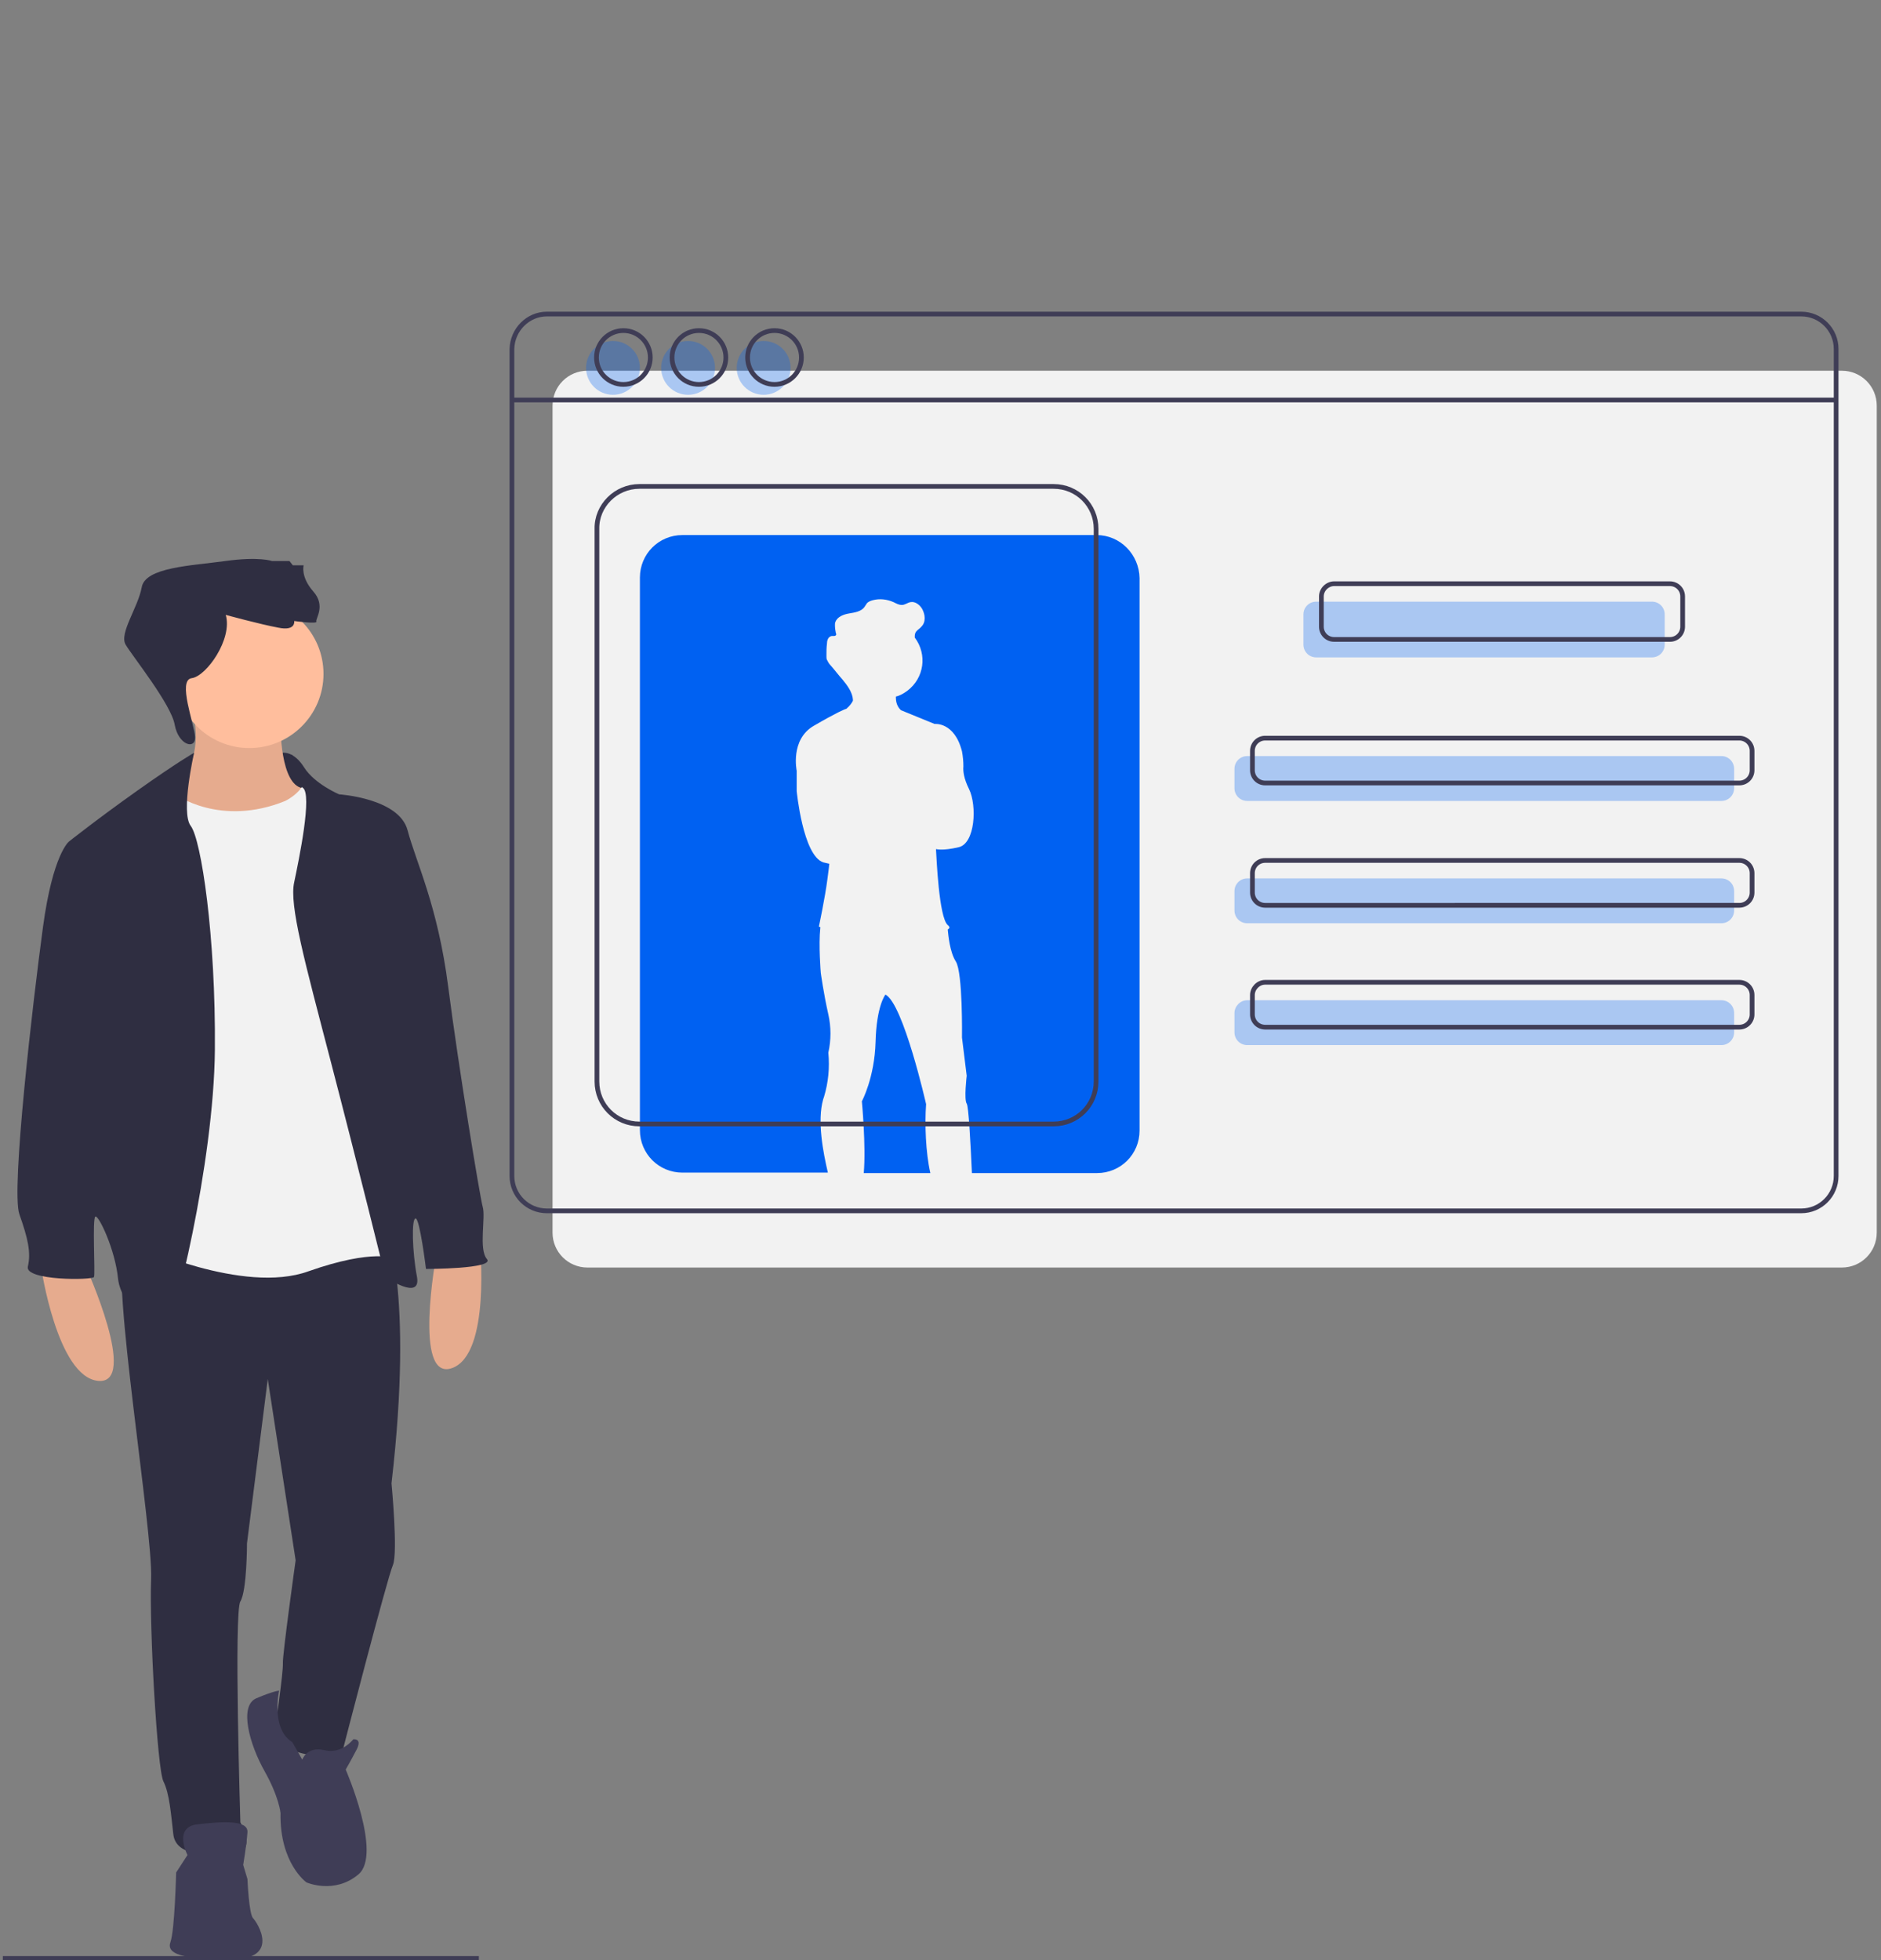 <?xml version="1.0" encoding="utf-8"?>
<!-- Generator: Adobe Illustrator 24.1.2, SVG Export Plug-In . SVG Version: 6.00 Build 0)  -->
<svg version="1.1" id="Layer_1" xmlns="http://www.w3.org/2000/svg" xmlns:xlink="http://www.w3.org/1999/xlink" x="0px" y="0px"
	 viewBox="0 0 398.3 415.1" style="enable-background:new 0 0 398.3 415.1;" xml:space="preserve">
<rect x="0" y="0" width="398.3" height="415.1" fill="#808080" stroke="none"/>
<style type="text/css">
	.st0{fill:none;stroke:#3F3D56;stroke-miterlimit:10;}
	.st1{fill:#F2F2F2;}
	.st2{opacity:0.3;fill:#0061F2;enable-background:new    ;}
	.st3{fill:#0061F2;}
	.st4{fill:#2F2E41;}
	.st5{fill:#E6AB8E;}
	.st6{fill:#FFBE9D;}
	.st7{opacity:0.1;enable-background:new    ;}
	.st8{fill:#3F3D56;}
</style>
<line class="st0" x1="0.6" y1="414.7" x2="101.4" y2="414.7"/>
<path class="st1" d="M124.4,78.5H390c4.1,0,7.4,3.3,7.4,7.4V261c0,4.1-3.3,7.4-7.4,7.4H124.4c-4.1,0-7.4-3.3-7.4-7.4V85.9
	C117,81.8,120.3,78.5,124.4,78.5z"/>
<path class="st0" d="M115.8,66.5h265.6c4.1,0,7.4,3.3,7.4,7.4V249c0,4.1-3.3,7.4-7.4,7.4H115.8c-4.1,0-7.4-3.3-7.4-7.4V73.9
	C108.5,69.8,111.8,66.5,115.8,66.5z"/>
<line class="st0" x1="108.5" y1="84.7" x2="388.8" y2="84.7"/>
<path class="st2" d="M278.7,127.4h71.1c1.5,0,2.7,1.2,2.7,2.7v6.4c0,1.5-1.2,2.7-2.7,2.7h-71.1c-1.5,0-2.7-1.2-2.7-2.7v-6.4
	C276,128.6,277.2,127.4,278.7,127.4z"/>
<path class="st2" d="M264.1,160.1h100.4c1.5,0,2.7,1.2,2.7,2.7v4.1c0,1.5-1.2,2.7-2.7,2.7H264.1c-1.5,0-2.7-1.2-2.7-2.7v-4.1
	C261.4,161.3,262.6,160.1,264.1,160.1z"/>
<path class="st2" d="M264.1,186h100.4c1.5,0,2.7,1.2,2.7,2.7v4.1c0,1.5-1.2,2.7-2.7,2.7H264.1c-1.5,0-2.7-1.2-2.7-2.7v-4.1
	C261.4,187.2,262.6,186,264.1,186z"/>
<path class="st2" d="M264.1,211.8h100.4c1.5,0,2.7,1.2,2.7,2.7v4.1c0,1.5-1.2,2.7-2.7,2.7H264.1c-1.5,0-2.7-1.2-2.7-2.7v-4.1
	C261.4,213.1,262.6,211.8,264.1,211.8z"/>
<path class="st0" d="M282.5,123.6h71.1c1.5,0,2.7,1.2,2.7,2.7v6.4c0,1.5-1.2,2.7-2.7,2.7h-71.1c-1.5,0-2.7-1.2-2.7-2.7v-6.4
	C279.8,124.8,281.1,123.6,282.5,123.6z"/>
<path class="st0" d="M267.9,156.3h100.4c1.5,0,2.7,1.2,2.7,2.7v4.1c0,1.5-1.2,2.7-2.7,2.7H267.9c-1.5,0-2.7-1.2-2.7-2.7V159
	C265.2,157.5,266.4,156.3,267.9,156.3z"/>
<path class="st0" d="M267.9,182.2h100.4c1.5,0,2.7,1.2,2.7,2.7v4.1c0,1.5-1.2,2.7-2.7,2.7H267.9c-1.5,0-2.7-1.2-2.7-2.7v-4.1
	C265.2,183.4,266.4,182.2,267.9,182.2z"/>
<path class="st0" d="M267.9,208h100.4c1.5,0,2.7,1.2,2.7,2.7v4.1c0,1.5-1.2,2.7-2.7,2.7H267.9c-1.5,0-2.7-1.2-2.7-2.7v-4.1
	C265.2,209.3,266.4,208,267.9,208z"/>
<circle class="st2" cx="129.8" cy="77.9" r="5.7"/>
<circle class="st2" cx="145.7" cy="77.9" r="5.7"/>
<circle class="st2" cx="161.7" cy="77.9" r="5.7"/>
<circle class="st0" cx="132" cy="75.7" r="5.7"/>
<circle class="st0" cx="148" cy="75.7" r="5.7"/>
<circle class="st0" cx="164" cy="75.7" r="5.7"/>
<path class="st3" d="M197,248.4c-1-4.4-1.2-10.4-0.9-14.6c0,0-4.8-21.2-8.6-23.2l0,0c-0.1,0.1-1.9,2.5-2.1,10
	c-0.2,7.6-2.9,12.6-2.9,12.6s0.9,9.5,0.4,15.2L197,248.4z"/>
<path class="st3" d="M232.2,113.3h-87.7c-5,0-9,4-9,9c0,0,0,0,0,0v117c0,5,4,9,9,9h0h30.8c-1-4.3-2.3-10.9-1-15.5l0,0l0,0
	c0.1-0.2,0.1-0.4,0.2-0.6c0.9-3,1.2-6.1,0.9-9.3c0.6-2.7,0.6-5.4,0-8.1c-1-4.4-1.6-8.8-1.6-8.8s-0.5-5.9-0.1-9.5c0-0.1,0-0.2,0-0.2
	c-0.2,0-0.3-0.1-0.3-0.1s1.3-6.1,1.8-10c0.1-0.9,0.3-2.1,0.4-3.3c-0.4-0.1-0.9-0.2-1.3-0.3c-4.3-1.5-5.6-15.1-5.6-15.1v-4.3
	c0,0-1.4-6.6,3.6-9.5c4.8-2.8,6.7-3.6,6.9-3.6c0,0,0.1,0,0.1-0.1c0.5-0.4,1-1,1.3-1.6c0-0.1,0-0.2,0-0.3c-0.1-1.5-1.2-3-2.2-4.2
	c-0.9-1-1.7-2.1-2.6-3.1c-0.3-0.3-0.5-0.7-0.7-1.1c-0.1-0.2-0.1-0.5-0.1-0.7c0-0.1,0-0.2,0-0.3c0-0.8,0-1.6,0.1-2.3
	c0-0.7,0.2-1.5,0.9-1.7c0.3-0.1,0.8,0.1,1-0.2c0.1-0.1,0.1-0.3,0-0.4c0,0,0,0,0,0c0,0,0,0,0,0c-0.1-0.5-0.2-1.1-0.2-1.7
	c0-0.3,0-0.5,0.1-0.7c0.4-1.1,1.7-1.6,2.9-1.8c1.2-0.2,2.5-0.4,3.2-1.3c0.2-0.3,0.4-0.6,0.6-0.9c0.3-0.3,0.8-0.5,1.2-0.6
	c1.5-0.4,3-0.2,4.4,0.4c0.6,0.3,1.1,0.6,1.8,0.6c0.6,0,1.2-0.5,1.8-0.6c1-0.2,2,0.6,2.5,1.5c0.3,0.6,0.5,1.2,0.5,1.9
	c0,0.7-0.2,1.3-0.7,1.8c-0.4,0.5-1.1,0.8-1.3,1.4c-0.1,0.3-0.1,0.5-0.1,0.8c0,0,0,0.1,0,0.1c0,0,0,0,0,0c2.7,3.6,2,8.6-1.6,11.3
	c-0.7,0.5-1.5,1-2.4,1.2c0,0.1,0,0.2,0,0.2c0,1,0.3,2,1.1,2.7l7.1,2.9c0,0,4.2-0.5,5.8,5.8c0.2,1.1,0.3,2.1,0.3,3.2
	c-0.1,1,0.1,2.6,1.2,4.8c1.7,3.5,1.3,11.5-2.2,12.3c-3.4,0.8-4.7,0.4-4.8,0.4l0,0.1c0.1,1.5,0.6,14.4,2.5,16c0.5,0.4,0.4,0.7,0,0.9
	l0,0c0,0,0,0.1,0,0.2c0.1,0.9,0.4,4.6,1.7,6.6c1.5,2.4,1.3,16.1,1.3,16.1l1,8.1c0,0-0.6,5,0,5.9c0.4,0.5,0.8,8.1,1.1,14.7h26.5
	c5,0,9-4,9-9v-117C241.2,117.4,237.2,113.3,232.2,113.3L232.2,113.3z"/>
<path class="st0" d="M135.4,103h87.7c5,0,9,4,9,9v117c0,5-4,9-9,9h-87.7c-5,0-9-4-9-9v-117C126.3,107.1,130.4,103,135.4,103z"/>
<path class="st4" d="M61.9,159.9c0,0-5.7-1.7-6.9,0.1c-1.2,1.8,1.7,15,1.7,15l12.5,0.8l-4.4-11L61.9,159.9z"/>
<path class="st5" d="M18.2,268.3c0,0,11.3,24.9,2.6,24.1c-8.7-0.8-12.1-24.1-12.1-24.1H18.2z"/>
<path class="st5" d="M92.4,265.7c0,0-5,26.9,3.3,24s5.9-26.4,5.9-26.4L92.4,265.7z"/>
<path class="st6" d="M59.4,153.7c0,0-0.1,12.5,4.7,13.2c4.8,0.7-2.7,7.3-2.7,7.3l-8.6,1.7l-12.4-0.9l-5.5-7c0,0,9.7-4.6,5.5-18.8
	L59.4,153.7z"/>
<path class="st7" d="M59.4,153.7c0,0-0.1,12.5,4.7,13.2c4.8,0.7-2.7,7.3-2.7,7.3l-8.6,1.7l-12.4-0.9l-5.5-7c0,0,9.7-4.6,5.5-18.8
	L59.4,153.7z"/>
<path class="st4" d="M81.6,259.6c0,0,6.1,13.2,1.3,54.5c0,0,1.4,14.6,0.3,17.3c-1.2,2.7-10.8,39.9-10.8,39.9s-12.4,2.7-14.1-5.5
	c0,0,1.7-11.7,1.6-13.6c-0.1-1.8,2.7-21.8,2.7-21.8L56.7,292l-4.4,34.8c0,0,0,10-1.4,12.3c-1.4,2.2,0,46.8,0,46.8s4,6.8-2.1,6.9
	s-11.6-0.1-12.1-4.4s-0.8-8.6-2.1-11.2s-3-32.5-2.6-42.9c0.4-10.4-8.6-64-5.7-69.7S81.6,259.6,81.6,259.6z"/>
<circle class="st6" cx="52.8" cy="142.7" r="15.7"/>
<path class="st1" d="M37.1,168.2c0,0,9.5,7,23.3,1.4c0,0,4.6-2.2,4.2-5.6s9.5,27.3,9.5,27.3l10,53.4l-0.5,21.8c0,0-4.4-2.2-18.3,2.7
	c-13.8,5-36.4-5.6-36.4-5.6l0.8-56l0.8-32.6l2.1-7.2C32.7,167.8,33.7,165.8,37.1,168.2z"/>
<path class="st4" d="M59.9,159.4c0,0,2.3-0.4,4.5,3.1c2.2,3.5,7.4,5.7,7.4,5.7s12.7,0.8,14.5,7.6c1.8,6.8,6.4,16,8.6,33.1
	s6.7,44.4,7.3,46.6c0.7,2.2-0.9,9,0.9,11.1c1.8,2.1-12.9,2.1-12.9,2.1S88.9,258,88,258s-0.7,7.2,0.3,12.4c0.9,5.2-6.7,0-6.7,0
	s-5.9-23.9-11.5-45.4c-5.6-21.5-8.9-33.4-7.8-38.2c1-4.8,3.9-18.7,1.8-20C62,165.6,59.9,159.4,59.9,159.4z"/>
<path class="st4" d="M41.1,159.4c0,0-3.4,1.9-12,8c-8.6,6.1-14.5,10.8-14.5,10.8s-3.4,2.6-5.5,18.1s-6.8,55.7-5,60.8
	c1.8,5.1,2.5,8.1,1.8,11.1s13.7,2.9,14,2.2c0.3-0.7-0.4-12.5,0.3-12.8c0.7-0.3,4.2,7,4.8,13.2c0.7,6.1,8.2,11,9.9,11
	c1.7,0,10.4-35.4,10.6-59.5s-2.9-44.5-5.1-47.4C38.2,172.1,41.1,159.4,41.1,159.4z"/>
<path class="st8" d="M64,372.6c0,0,1-2.9,4.7-2c3.7,0.9,6.1-2.3,6.1-2.3s2-0.3,0.7,2.2c-1.3,2.5-2.3,4.2-2.3,4.2s7.8,17.9,2.7,22.2
	c-5.1,4.3-11,1.7-11,1.7s-5.7-4-5.5-14.7c0,0-0.3-3.4-3.4-8.9c-3.1-5.5-5.5-13.8-1.7-15.4s4.8-1.6,4.8-1.6s-1.8,8.1,2.8,10.9
	L64,372.6z"/>
<path class="st8" d="M39.7,392.8c0,0-3.1-5.9,2.1-6.5s10.8-1,10.6,1.7s-0.9,6.9-0.9,6.9l0.9,3c0,0,0.3,7.4,1.2,8.3
	c0.9,0.9,5.9,8.7-4.7,8.7s-13.7-1.2-12.8-3.7c0.9-2.5,1.2-14.7,1.2-14.7L39.7,392.8z"/>
<path class="st4" d="M47.8,130.2c0,0,7.3,2,11.1,2.7c3.8,0.8,3.4-1.4,3.4-1.4s5,0.7,4.7,0.1c-0.3-0.5,2.1-3.3-0.7-6.4
	c-2.7-3.1-2-5.5-2-5.5H62l-0.7-0.9h-3.7c0,0-2.7-1-9.9,0s-17,1.3-17.7,5.6c-0.8,4.3-4.8,9.7-3.4,12.1s9.7,12.7,10.4,17
	c0.8,4.3,4.4,5.3,4.3,2.6s-3.8-12.1-0.7-12.5S49.3,135.3,47.8,130.2z"/>
</svg>
